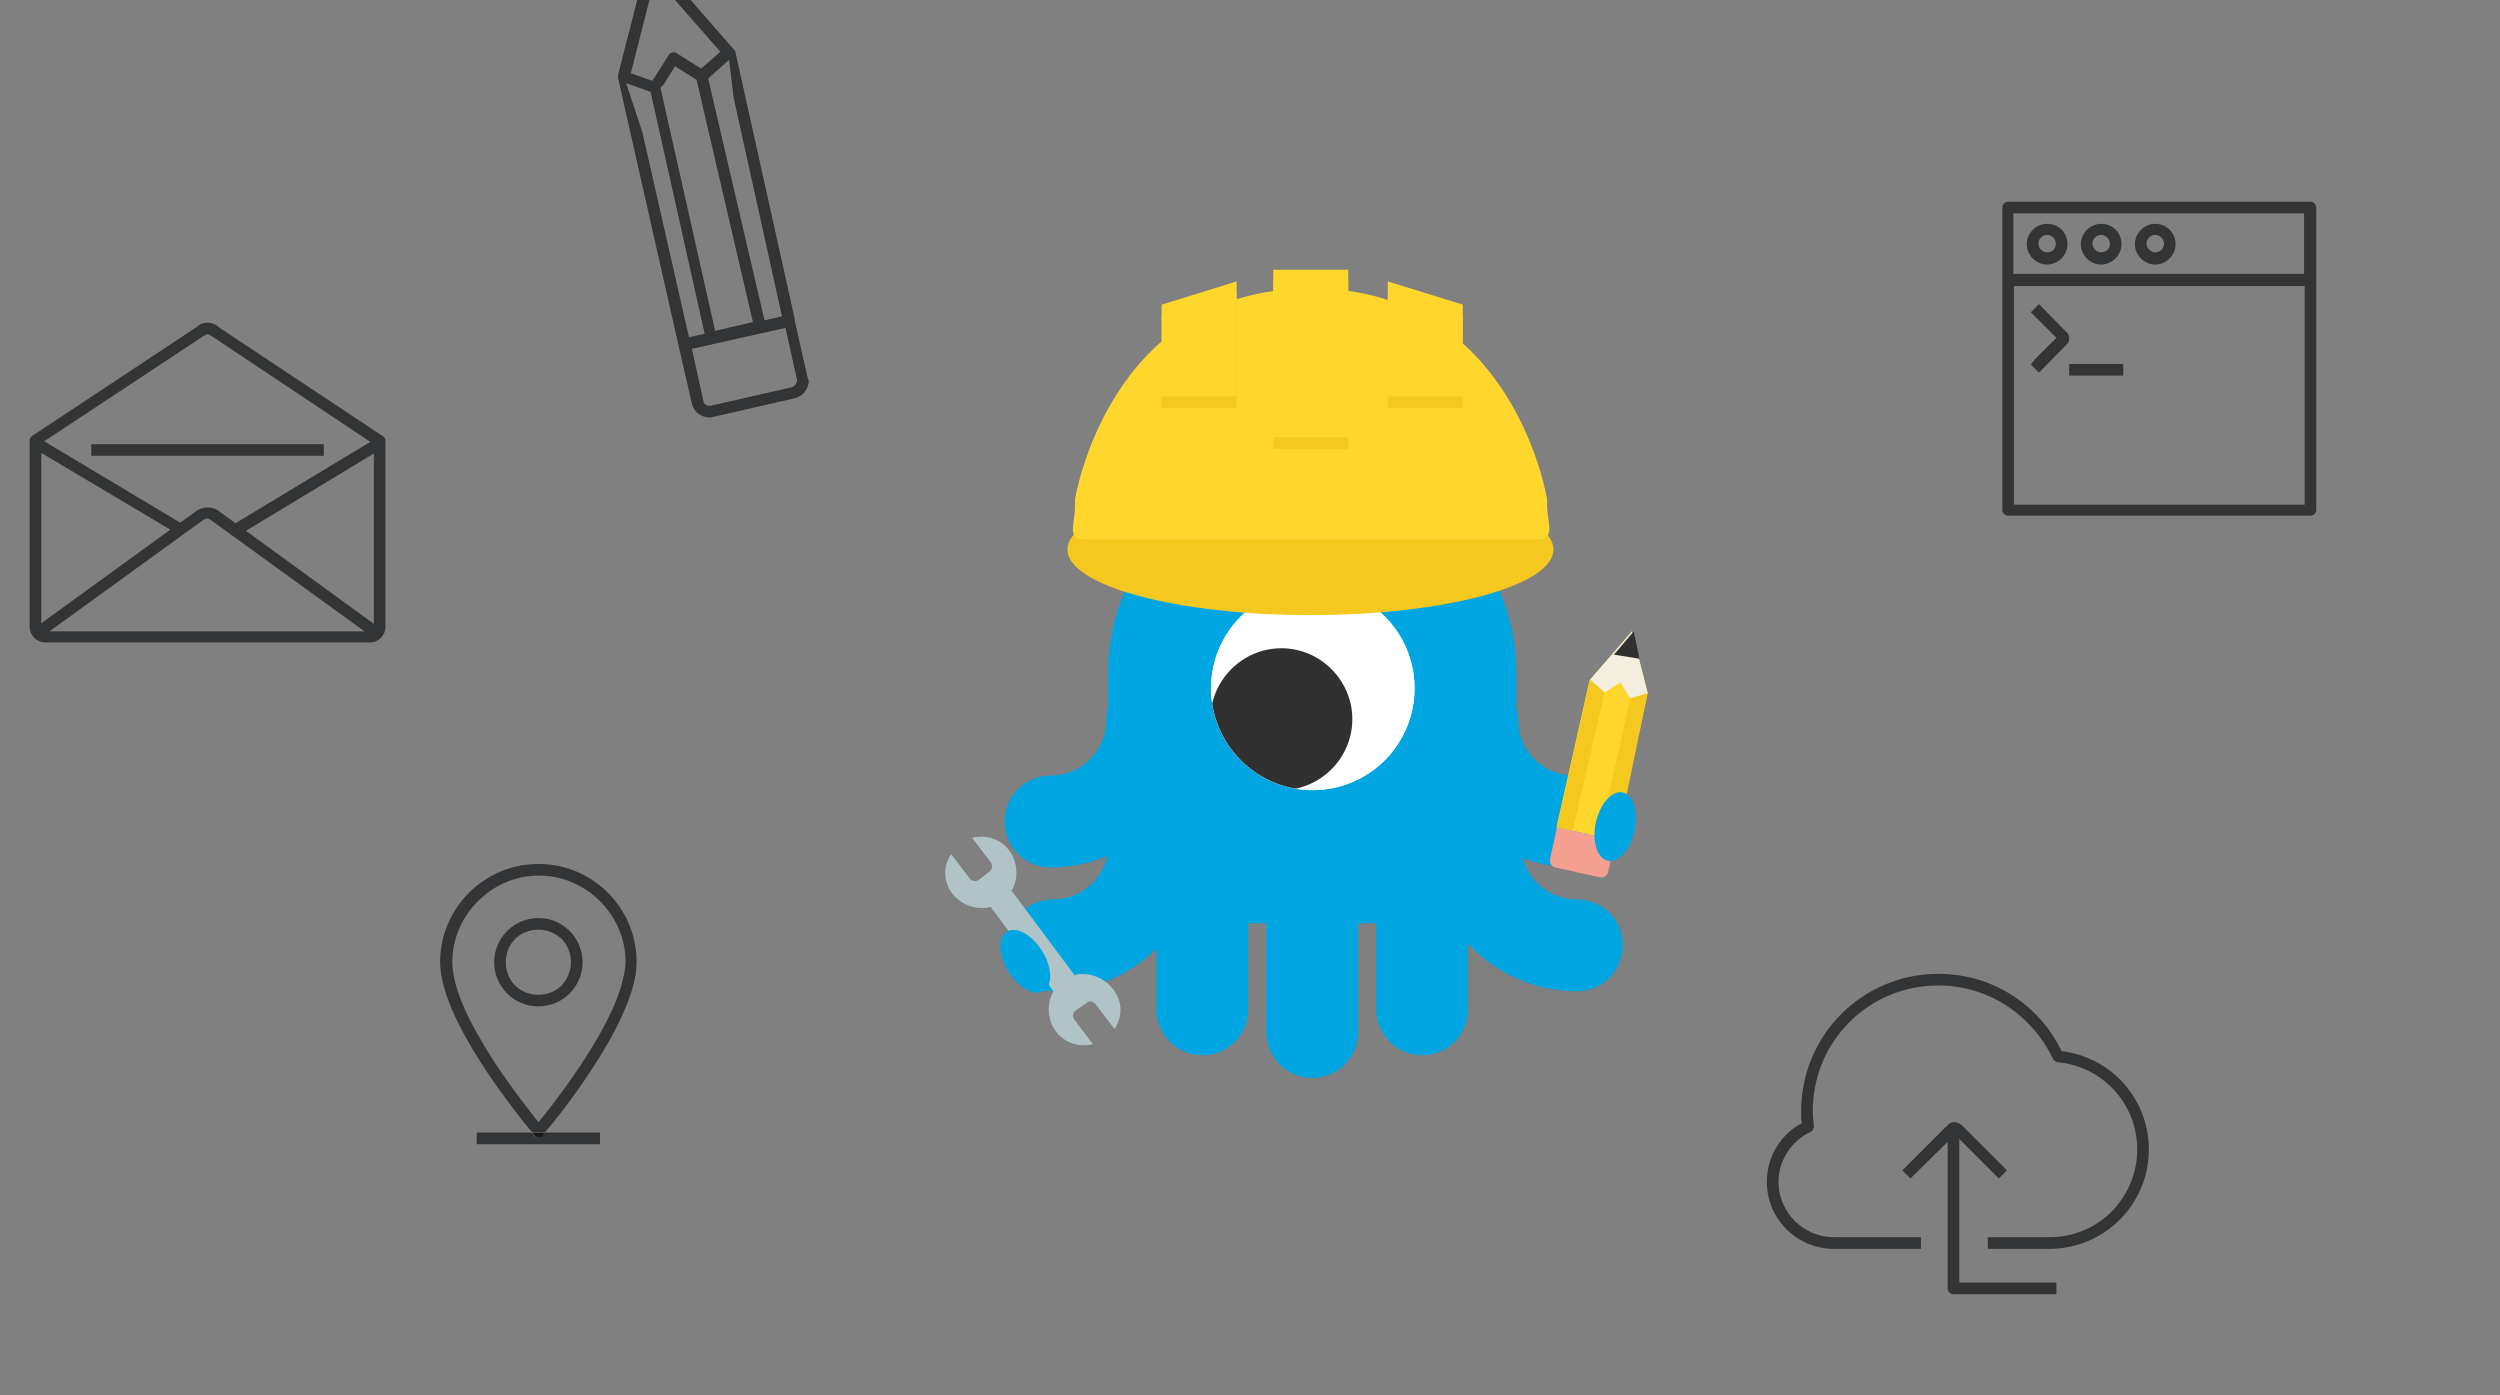 <?xml version="1.0" encoding="utf-8"?>
<!-- Generator: Adobe Illustrator 19.2.1, SVG Export Plug-In . SVG Version: 6.00 Build 0)  -->
<svg version="1.1" id="Layer_1" xmlns="http://www.w3.org/2000/svg" xmlns:xlink="http://www.w3.org/1999/xlink" x="0px" y="0px"
	 viewBox="0 0 430 240" style="enable-background:new 0 0 430 240;" xml:space="preserve">
<rect x="0" y="0" width="430" height="240" fill="#808080" stroke="none"/>
<style type="text/css">
	.st0{fill:none;stroke:#FFD62B;stroke-width:3;stroke-miterlimit:10;}
	.st1{fill:#B0C3C6;}
	.st2{fill:none;stroke:#DEE7E8;stroke-miterlimit:10;}
	.st3{fill:#00A6E2;}
	.st4{fill:none;stroke:#B0C3C6;stroke-width:2;stroke-miterlimit:10;}
	.st5{fill:#666666;}
	.st6{fill:none;stroke:#B0C3C6;stroke-width:2;stroke-linejoin:round;stroke-miterlimit:10;}
	.st7{fill:#00C9ED;}
	.st8{fill:#FFFFFF;stroke:#B0C3C6;stroke-width:2;stroke-linejoin:round;stroke-miterlimit:10;}
	.st9{fill:#303030;}
	.st10{opacity:0.4;fill:#F6F6F6;}
	.st11{fill:none;stroke:#999999;stroke-width:2;stroke-miterlimit:10;}
	.st12{fill:#999999;}
	.st13{fill:#FFFFFF;}
	.st14{clip-path:url(#SVGID_3_);fill:#2F3537;}
	.st15{opacity:0.3;fill:none;stroke:#9FB1B3;stroke-width:2;stroke-miterlimit:10;}
	.st16{fill:none;stroke:#FFFFFF;stroke-miterlimit:10;}
	.st17{fill:#FFFFFF;stroke:#FFFFFF;stroke-miterlimit:10;}
	.st18{fill:none;stroke:#303030;stroke-miterlimit:10;}
	.st19{opacity:0.8;fill:#B0C3C6;}
	.st20{opacity:0.7;}
	.st21{opacity:0.8;clip-path:url(#SVGID_5_);fill:#00A6E2;}
	.st22{opacity:0.8;fill:#00A6E2;}
	.st23{opacity:0.8;clip-path:url(#SVGID_7_);fill:#00A6E2;}
	.st24{clip-path:url(#SVGID_9_);}
	.st25{clip-path:url(#SVGID_11_);}
	.st26{fill:none;stroke:#B0C3C6;stroke-width:3;stroke-linejoin:round;stroke-miterlimit:10;}
	.st27{opacity:0.3;fill:none;stroke:#9FB1B3;stroke-width:3;stroke-miterlimit:10;}
	.st28{fill:#FFFFFF;stroke:#B0C3C6;stroke-width:3;stroke-linejoin:round;stroke-miterlimit:10;}
	.st29{clip-path:url(#SVGID_13_);fill:#2F3537;}
	.st30{clip-path:url(#SVGID_14_);fill:#2F3537;}
	.st31{clip-path:url(#SVGID_16_);fill:#B0C3C6;}
	.st32{fill:#33B8E8;}
	.st33{fill:#238DB4;}
	.st34{fill:#E2E7E8;}
	.st35{clip-path:url(#SVGID_20_);}
	.st36{fill:#FFFFFF;stroke:#B0C3C6;stroke-width:2;stroke-miterlimit:10;}
	.st37{fill:#B4CBCE;}
	.st38{fill:#003147;}
	.st39{fill:#FFD62B;}
	.st40{fill:#00B78E;}
	.st41{fill:#FF7824;}
	.st42{fill:#FF3223;}
	.st43{fill:#7955DF;}
	.st44{fill:none;stroke:#FF3223;stroke-width:2;stroke-miterlimit:10;}
	.st45{fill:none;stroke:#00A6E2;stroke-width:2;stroke-miterlimit:10;}
	.st46{clip-path:url(#SVGID_22_);fill:#303030;}
	.st47{fill:#F5C81F;}
	.st48{fill:#F49F90;}
	.st49{fill:#F3EEDE;}
	.st50{fill-rule:evenodd;clip-rule:evenodd;fill:#FFFFFF;}
	.st51{fill:#00131F;}
	.st52{clip-path:url(#SVGID_24_);fill:#303030;}
	.st53{fill:none;stroke:#FFFFFF;stroke-width:2;stroke-miterlimit:10;}
	.st54{clip-path:url(#SVGID_25_);fill:#303030;}
	.st55{clip-path:url(#SVGID_26_);fill:#303030;}
	.st56{opacity:0.3;fill:#B0C3C6;stroke:#B0C3C6;stroke-width:3;stroke-miterlimit:10;}
	.st57{fill:#FBFFFF;stroke:#9FB1B3;stroke-width:2;stroke-miterlimit:10;}
	.st58{fill:none;stroke:#666666;stroke-width:2;stroke-miterlimit:10;}
	.st59{clip-path:url(#SVGID_28_);fill:#2F3537;}
	.st60{fill-rule:evenodd;clip-rule:evenodd;fill:#00131F;}
	.st61{fill:#BBBBBB;}
	.st62{fill:#FF6434;}
	.st63{fill:#B5F0F5;}
	.st64{fill:none;stroke:#B0C3C6;stroke-width:3;stroke-miterlimit:10;}
	.st65{fill:#B0C3C6;stroke:#B0C3C6;stroke-width:2;stroke-miterlimit:10;}
	.st66{fill:#EBFAFB;}
	.st67{clip-path:url(#SVGID_30_);}
	.st68{fill:#DEE7E8;}
	.st69{fill:none;}
	.st70{fill:#757575;}
	.st71{fill:#FFFFFF;stroke:#808184;stroke-width:2;stroke-linejoin:round;stroke-miterlimit:10;}
	.st72{fill:none;stroke:#808184;stroke-width:2;stroke-linejoin:round;stroke-miterlimit:10;}
	.st73{fill:#333435;}
	.st74{clip-path:url(#SVGID_32_);fill:#303030;}
	.st75{clip-path:url(#SVGID_34_);fill:#303030;}
	.st76{opacity:0.8;}
	.st77{fill:#576263;}
	.st78{opacity:0.2;fill:#9FB1B3;}
	.st79{opacity:0.2;fill:none;stroke:#9FB1B3;stroke-miterlimit:10;}
	.st80{opacity:0.3;}
	.st81{fill:#FBFBFB;}
	.st82{clip-path:url(#SVGID_36_);fill:#303030;}
	.st83{fill:#A4A4A4;}
	.st84{clip-path:url(#SVGID_38_);fill:#303030;}
	.st85{fill:none;stroke:#808184;stroke-width:2;stroke-miterlimit:10;}
	.st86{clip-path:url(#SVGID_40_);fill:#303030;}
	.st87{clip-path:url(#SVGID_42_);fill:#303030;}
	.st88{clip-path:url(#SVGID_44_);fill:#B0C3C6;}
	.st89{clip-path:url(#SVGID_46_);}
	.st90{clip-path:url(#SVGID_48_);fill:#303030;}
	.st91{fill:#1A1A1B;}
	.st92{clip-path:url(#SVGID_50_);fill:#303030;}
</style>
<g>
	<path class="st73" d="M138.9,64.9l-2.2-9.7c0-0.1,0-0.2,0-0.3L126.5,9c0-0.2-0.1-0.3-0.2-0.4L118.8,0h-2.7l7.8,8.9l-3.3,2.9
		l-4.3-2.7C116.2,9,116,9,115.8,9c-0.3,0-0.7,0.2-0.8,0.5l-2.8,4.4l-3.7-1.3L111.7,0h-2.1l-3.3,12.9c0,0.2,0,0.3,0,0.5l10.4,46l0,0
		l2.3,10c0.3,1.4,1.6,2.4,3,2.4c0.2,0,0.5,0,0.7-0.1l14-3.2c1.4-0.3,2.4-1.6,2.4-3C139,65.3,139,65.1,138.9,64.9z M125.4,10.3
		l0.8,6.6l8.3,37.5l-3,0.7l-1.8-7.7l-7.9-33.9L125.4,10.3z M130.8,56.2L130.8,56.2l-1,0.2L130.8,56.2z M114.1,14.6l2-3.2l3.2,2
		l0.5,0.3l9.7,41.7l-6.5,1.5l-9.4-41.8L114.1,14.6z M110.5,22.8l-2.8-8.5l4.2,1.5l7.4,33.1l1.9,8.5l-2.7,0.6L110.5,22.8z
		 M136.2,66.6l-14,3.2l-0.2,0c-0.5,0-0.9-0.3-1-0.8l-2-9l16.1-3.6l2,9l0,0.2C137,66,136.7,66.4,136.2,66.6z"/>
	<path class="st3" d="M271.2,154.7c-4.4,0-8.2-3-9.3-7.1c2.7,1,5.7,1.6,8.8,1.6c4.4,0,7.9-3.5,7.9-7.9s-3.5-7.9-7.9-7.9
		c-5.3,0-9.6-4.3-9.6-9.6c0-0.7-0.1-1.4-0.3-2.1v-6.1c0-19.4-15.7-35.1-35.1-35.1c-19.4,0-35.1,15.7-35.1,35.1v6.1
		c-0.2,0.7-0.3,1.3-0.3,2.1c0,5.3-4.3,9.6-9.6,9.6c-4.4,0-7.9,3.5-7.9,7.9s3.5,7.9,7.9,7.9c3.5,0,6.8-0.7,9.8-2
		c-1,4.3-4.8,7.5-9.4,7.5c-4.4,0-7.9,3.5-7.9,7.9c0,4.4,3.5,7.9,7.9,7.9c6.9,0,13.2-2.8,17.8-7.3v10.4c0,4.4,3.5,7.9,7.9,7.9
		c4.4,0,7.9-3.5,7.9-7.9v-14.8h3.1v18.7c0,4.4,3.5,7.9,7.9,7.9s7.9-3.5,7.9-7.9v-18.7h3.1v14.8c0,4.4,3.5,7.9,7.9,7.9
		c4.4,0,7.9-3.5,7.9-7.9v-11.3c4.6,5,11.3,8.2,18.7,8.2c4.4,0,7.9-3.5,7.9-7.9C279.2,158.2,275.6,154.7,271.2,154.7z"/>
	<circle class="st13" cx="225.8" cy="118.4" r="17.5"/>
	<circle class="st13" cx="225.8" cy="118.4" r="17.5"/>
	<g>
		<defs>
			<path id="SVGID_47_" d="M225.8,135.9c-9.7,0-17.5-7.9-17.5-17.5s7.9-17.5,17.5-17.5c9.7,0,17.5,7.9,17.5,17.5
				S235.5,135.9,225.8,135.9"/>
		</defs>
		<clipPath id="SVGID_3_">
			<use xlink:href="#SVGID_47_"  style="overflow:visible;"/>
		</clipPath>
		<path style="clip-path:url(#SVGID_3_);fill:#303030;" d="M208.2,123.7c0-6.7,5.5-12.2,12.2-12.2c6.7,0,12.2,5.5,12.2,12.2
			c0,6.7-5.5,12.2-12.2,12.2C213.7,135.9,208.2,130.5,208.2,123.7z"/>
	</g>
	<ellipse class="st47" cx="225.4" cy="94.5" rx="41.8" ry="11.3"/>
	<path class="st39" d="M264.4,92.8h-77.8c-3.2,0-1.7-2.6-1.7-5.7v-1.2c0,0,5.7-36.3,40.6-36.3c34.9,0,40.6,36.3,40.6,36.3v1.2
		C266.2,90.2,267.6,92.8,264.4,92.8z"/>
	<rect x="219" y="48.4" class="st47" width="12.9" height="28.8"/>
	<polygon class="st47" points="251.6,70.2 238.7,70.2 238.7,50.4 251.6,54.4 	"/>
	<polygon class="st47" points="212.7,70.2 199.8,70.2 199.8,54.4 212.7,50.4 	"/>
	<rect x="219" y="46.4" class="st39" width="12.9" height="28.8"/>
	<polygon class="st39" points="251.6,68.2 238.7,68.2 238.7,48.4 251.6,52.4 	"/>
	<polygon class="st39" points="212.7,68.2 199.8,68.2 199.8,52.4 212.7,48.4 	"/>
	<path class="st1" d="M184.8,167.7L174,153.2c1.2-2,1.1-4.9-0.4-6.9c-1.5-2-4-2.8-6.4-2.2l3.2,4.2c0.4,0.5,0.3,1.2-0.2,1.6l-1.8,1.4
		c-0.5,0.4-1.2,0.3-1.6-0.2l-3.2-4.2c-1.4,2.1-1.4,4.7,0.2,6.8c1.5,2,4.3,2.9,6.6,2.3l10.8,14.5c-1.2,2-1.1,4.9,0.4,6.9
		c1.5,2,4,2.8,6.4,2.2l-3.2-4.2c-0.4-0.5-0.3-1.2,0.2-1.6l1.9-1.3c0.5-0.4,1.2-0.3,1.6,0.3l3.2,4.2c1.4-2.1,1.4-4.7-0.2-6.8
		C189.9,168.1,187.2,167.1,184.8,167.7z"/>
	<polygon class="st39" points="283.4,119.2 277.7,144.5 267.7,142.3 273.4,117 280.7,108.6 	"/>
	<path class="st48" d="M267.8,142.3l-1.2,5.5c-0.1,0.6,0.2,1.2,0.9,1.4l7.7,1.7c0.6,0.1,1.2-0.2,1.4-0.9l1.2-5.5L267.8,142.3z"/>
	<polygon class="st47" points="273.5,116.9 276,119.1 270.5,142.9 267.8,142.3 	"/>
	<polyline class="st47" points="275.1,143.9 280.4,120.2 283.4,119.2 278.5,142.9 	"/>
	<polygon class="st49" points="276,119.1 278.7,117.4 280.4,120.1 283.4,119.2 280.7,108.6 273.5,116.9 	"/>
	<ellipse transform="matrix(0.849 -0.528 0.528 0.849 -60.697 118.144)" class="st3" cx="176.4" cy="165.3" rx="3.4" ry="6"/>
	<ellipse transform="matrix(0.215 -0.977 0.977 0.215 79.081 382.893)" class="st3" cx="277.7" cy="142.3" rx="6" ry="3.4"/>
	<polygon class="st9" points="277.6,112.6 282,113.3 281,108.6 	"/>
	<g>
		<path class="st73" d="M398.1,35c-0.2-0.2-0.4-0.3-0.7-0.3h-52c-0.3,0-0.5,0.1-0.7,0.3c-0.2,0.2-0.3,0.4-0.3,0.7v52
			c0,0.3,0.1,0.5,0.3,0.7c0.2,0.2,0.4,0.3,0.7,0.3h52c0.3,0,0.5-0.1,0.7-0.3c0.2-0.2,0.3-0.4,0.3-0.7v-52
			C398.4,35.5,398.3,35.2,398.1,35z M346.3,36.7h50v10.4h-50V36.7z M396.4,86.8h-50l0-37.6h50V86.8z"/>
		<path class="st73" d="M352.1,38.5c-1.9,0-3.5,1.6-3.5,3.5c0,1.9,1.6,3.5,3.5,3.5s3.5-1.6,3.5-3.5C355.6,40,354.1,38.5,352.1,38.5z
			 M352.1,43.4c-0.8,0-1.5-0.7-1.5-1.5c0-0.8,0.7-1.5,1.5-1.5c0.8,0,1.5,0.7,1.5,1.5C353.6,42.8,353,43.4,352.1,43.4z"/>
		<path class="st73" d="M361.4,38.5c-1.9,0-3.5,1.6-3.5,3.5c0,1.9,1.6,3.5,3.5,3.5c1.9,0,3.5-1.6,3.5-3.5
			C364.9,40,363.4,38.5,361.4,38.5z M361.4,43.4c-0.8,0-1.5-0.7-1.5-1.5c0-0.8,0.7-1.5,1.5-1.5c0.8,0,1.5,0.7,1.5,1.5
			C362.9,42.8,362.3,43.4,361.4,43.4z"/>
		<path class="st73" d="M370.7,38.5c-1.9,0-3.5,1.6-3.5,3.5c0,1.9,1.6,3.5,3.5,3.5s3.5-1.6,3.5-3.5C374.2,40,372.6,38.5,370.7,38.5z
			 M370.7,43.4c-0.8,0-1.5-0.7-1.5-1.5c0-0.8,0.7-1.5,1.5-1.5c0.8,0,1.5,0.7,1.5,1.5C372.2,42.8,371.5,43.4,370.7,43.4z"/>
		<path class="st73" d="M349.3,62.7l1.4,1.4l4.6-4.7c0.1-0.1,0.2-0.2,0.4-0.4c0.1-0.2,0.2-0.4,0.2-0.8c0-0.3-0.1-0.6-0.2-0.8
			c-0.1-0.2-0.2-0.3-0.4-0.4l-4.6-4.7l-0.7,0.7l-0.7,0.7l0.7,0.7l3.7,3.7l-3.7,3.7L349.3,62.7z"/>
		<polygon class="st73" points="355.9,63.6 355.9,64.6 365.2,64.6 365.2,62.6 355.9,62.6 		"/>
	</g>
	<path class="st73" d="M333.4,167.5c-13.1,0-23.6,10.6-23.6,23.6c0,0.7,0,1.4,0.1,2.1c-3.6,1.9-6,5.7-6,10.1
		c0,6.3,5.1,11.5,11.5,11.5c1,0,9,0,15,0v-1v-1c-5.9,0-13.9,0-15,0c-2.6,0-5-1.1-6.7-2.8c-1.7-1.7-2.8-4.1-2.8-6.7
		c0-3.8,2.3-7.1,5.5-8.6c0.4-0.2,0.6-0.6,0.6-1c-0.1-0.8-0.2-1.7-0.2-2.6c0-6,2.4-11.4,6.3-15.3c3.9-3.9,9.3-6.3,15.3-6.3
		c0,0,0,0,0,0c8.7,0,16.2,5.2,19.7,12.6c0.1,0.3,0.5,0.5,0.8,0.6c7.7,0.7,13.7,7.1,13.7,15c0,4.2-1.7,7.9-4.4,10.7
		c-2.7,2.7-6.5,4.4-10.7,4.4c-1,0-5.9,0-10.6,0v1v1c4.8,0,9.6,0,10.6,0c9.4,0,17.1-7.6,17.1-17.1c0-8.7-6.5-15.9-15-16.9
		C350.8,172.9,342.8,167.5,333.4,167.5"/>
	<g>
		<polygon class="st73" points="328.6,202.8 328.6,202.8 328.6,202.8 		"/>
		<path class="st73" d="M337,220.6v-6.8v-11.8v-6.1l6.1,6.1l0.7,0.7l0.7-0.7l0.7-0.7l-7.5-7.5c-0.2-0.2-0.4-0.4-0.6-0.5
			c-0.2-0.1-0.5-0.3-0.9-0.3c0,0,0,0,0,0s0,0,0,0c-0.4,0-0.7,0.1-0.9,0.3c0,0-0.1,0-0.1,0.1H335v0.2c-0.1,0.1-0.2,0.2-0.3,0.2
			l-7.5,7.5l0.7,0.7l0.7,0.7l0.7-0.7l5.7-5.6v5.6v11.8v7.8c0,0.3,0.1,0.5,0.3,0.7c0.2,0.2,0.4,0.3,0.7,0.3h17.7v-2H337z"/>
	</g>
	<g>
		<path class="st73" d="M65.8,75L37.5,56.2c-0.5-0.5-1.2-0.7-1.8-0.7c-0.7,0-1.3,0.2-1.8,0.7L5.5,75c-0.3,0.2-0.4,0.5-0.4,0.8v32
			c0,1.5,1.2,2.7,2.7,2.7h55.8c1.5,0,2.7-1.2,2.7-2.7v-32C66.3,75.5,66.1,75.1,65.8,75z M64.3,107.3l-22-16l22-13.3V107.3z M35,57.8
			l0.2-0.1c0.1-0.1,0.3-0.2,0.5-0.2c0.2,0,0.4,0.1,0.5,0.2l0.2,0.1L63.7,76L40.5,90l-3-2.2v0c-0.3-0.2-0.6-0.3-0.9-0.4
			c-0.3-0.1-0.6-0.1-0.9-0.1c-0.3,0-0.6,0-0.9,0.1c-0.3,0.1-0.6,0.2-0.9,0.4L31,89.9l-23.4-14L35,57.8z M7.1,77.9l22.2,13.2
			L7.1,107.2V77.9z M8.5,108.6l26.5-19.2l0,0c0,0,0.1,0,0.2-0.1c0.1,0,0.3-0.1,0.4-0.1c0.1,0,0.3,0,0.4,0.1c0.1,0,0.2,0.1,0.2,0.1
			l0,0l26.5,19.2L8.5,108.6z"/>
		<polygon class="st73" points="55.7,76.4 15.7,76.4 15.7,77.4 15.7,78.4 55.7,78.4 		"/>
	</g>
	<g>
		<path class="st73" d="M92.6,157.9c-4.2,0-7.6,3.4-7.6,7.6c0,4.2,3.4,7.6,7.6,7.6c4.2,0,7.6-3.4,7.6-7.6
			C100.2,161.3,96.8,157.9,92.6,157.9z M96.6,169.5c-1,1-2.4,1.6-4,1.6c-1.6,0-3-0.6-4-1.6c-1-1-1.6-2.4-1.6-4c0-1.6,0.6-3,1.6-4
			c1-1,2.4-1.6,4-1.6c1.6,0,2.9,0.6,4,1.6c1,1,1.6,2.4,1.6,4C98.2,167,97.6,168.4,96.6,169.5z"/>
		<path class="st73" d="M92.6,148.6c-9.3,0-16.9,7.6-16.9,16.9c0,2.9,1.1,6.1,2.6,9.4c2.3,4.9,5.7,10,8.5,13.8
			c2.1,2.9,3.9,5.1,4.7,6h2.3c1.1-1.3,4.4-5.3,7.6-10.2c2-3,4-6.3,5.5-9.6c1.5-3.3,2.6-6.5,2.6-9.4
			C109.5,156.2,102,148.6,92.6,148.6z M105.1,174.1c-2.2,4.7-5.5,9.7-8.3,13.5c-1.4,1.9-2.6,3.5-3.5,4.6c-0.3,0.3-0.5,0.6-0.7,0.8
			c-1.4-1.8-4.7-5.9-7.8-10.7c-1.8-2.8-3.6-5.9-4.9-8.8c-1.3-2.9-2.1-5.8-2.1-8c0-4.1,1.7-7.8,4.4-10.5c2.7-2.7,6.4-4.4,10.5-4.4
			c4.1,0,7.8,1.7,10.5,4.4c2.7,2.7,4.4,6.4,4.4,10.5C107.5,167.9,106.6,170.9,105.1,174.1z"/>
	</g>
	<path class="st73" d="M103.3,194.8h-9.5c-0.3,0.3-0.4,0.5-0.4,0.5c-0.2,0.2-0.5,0.3-0.8,0.3c-0.3,0-0.6-0.1-0.8-0.3
		c0,0-0.1-0.2-0.4-0.5H82v2h21.2V194.8"/>
	<path class="st91" d="M93.8,194.8h-2.3c0.3,0.3,0.4,0.5,0.4,0.5c0.2,0.2,0.5,0.3,0.8,0.3c0.3,0,0.6-0.1,0.8-0.3
		C93.4,195.2,93.5,195.1,93.8,194.8"/>
</g>
</svg>
